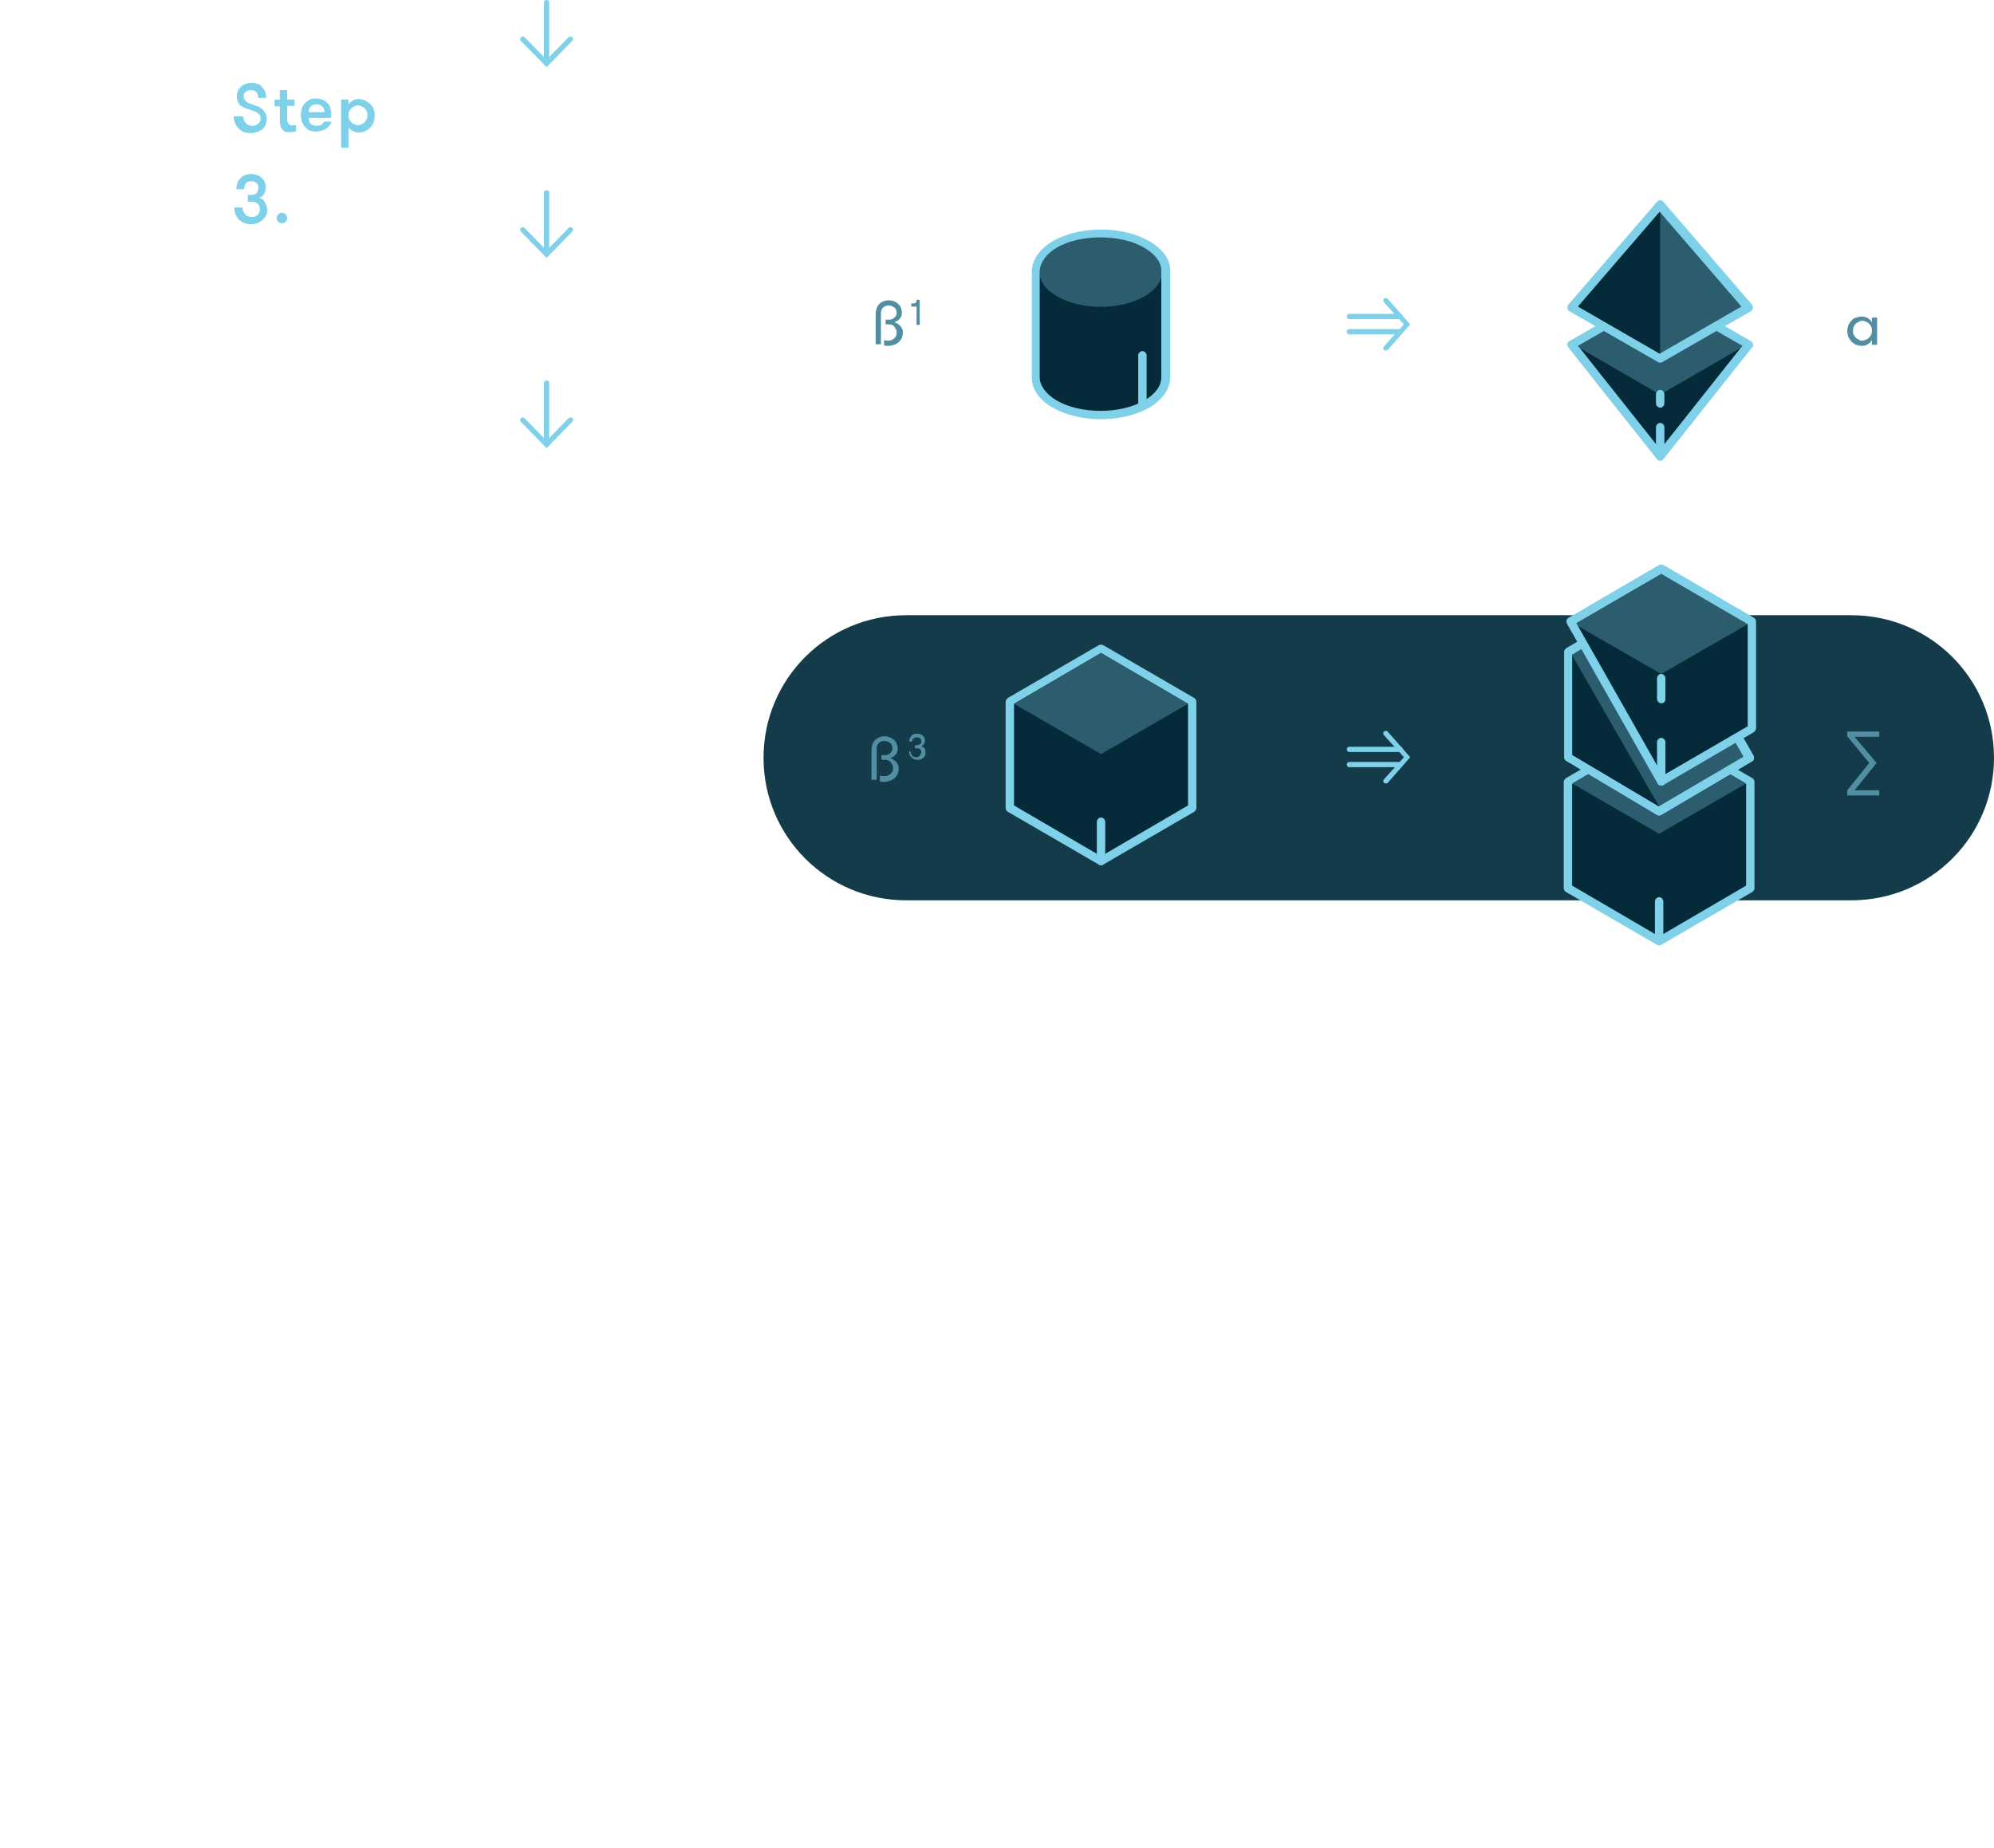 <?xml version="1.0" encoding="utf-8"?>
<!-- Generator: Adobe Illustrator 18.0.0, SVG Export Plug-In . SVG Version: 6.00 Build 0)  -->
<!DOCTYPE svg PUBLIC "-//W3C//DTD SVG 1.1//EN" "http://www.w3.org/Graphics/SVG/1.1/DTD/svg11.dtd">
<svg version="1.1" id="Layer_1" xmlns="http://www.w3.org/2000/svg" xmlns:xlink="http://www.w3.org/1999/xlink" x="0px" y="0px"
	 viewBox="0 0 380.5 352.7" style="enable-background:new 0 0 380.5 352.7;" xml:space="preserve">
<g>
	<g>
		<path style="fill:#133B4A;" d="M172.9,171.8c-15,0-27.2-12.1-27.2-27.2s12.2-27.2,27.2-27.2h180.4c15,0,27.2,12.1,27.2,27.2
			s-12.2,27.2-27.2,27.2H172.9z"/>
	</g>
	<g>
		<g>
			<g>
				<path style="fill:#7ED1E9;" d="M267.2,60.9h-9.7c-0.3,0-0.5-0.2-0.5-0.5s0.2-0.5,0.5-0.5h9.7c0.3,0,0.5,0.2,0.5,0.5
					S267.4,60.9,267.2,60.9z"/>
			</g>
			<g>
				<path style="fill:#7ED1E9;" d="M267.2,63.8h-9.7c-0.3,0-0.5-0.2-0.5-0.5s0.2-0.5,0.5-0.5h9.7c0.3,0,0.5,0.2,0.5,0.5
					S267.4,63.8,267.2,63.8z"/>
			</g>
		</g>
		<g>
			<g>
				<path style="fill:#7ED1E9;" d="M264.4,66.9c-0.1,0-0.2,0-0.3-0.1c-0.2-0.2-0.2-0.5,0-0.7l3.8-4.2l-3.8-4.2
					c-0.2-0.2-0.2-0.5,0-0.7c0.2-0.2,0.5-0.2,0.7,0l4.3,4.9l-4.3,4.9C264.7,66.8,264.5,66.9,264.4,66.9z"/>
			</g>
		</g>
	</g>
	<g>
		<g>
			<g>
				<path style="fill:#7ED1E9;" d="M267.2,143.5h-9.7c-0.3,0-0.5-0.2-0.5-0.5s0.2-0.5,0.5-0.5h9.7c0.3,0,0.5,0.2,0.5,0.5
					S267.4,143.5,267.2,143.5z"/>
			</g>
			<g>
				<path style="fill:#7ED1E9;" d="M267.2,146.4h-9.7c-0.3,0-0.5-0.2-0.5-0.5s0.2-0.5,0.5-0.5h9.7c0.3,0,0.5,0.2,0.5,0.5
					S267.4,146.4,267.2,146.4z"/>
			</g>
		</g>
		<g>
			<g>
				<path style="fill:#7ED1E9;" d="M264.4,149.5c-0.1,0-0.2,0-0.3-0.1c-0.2-0.2-0.2-0.5,0-0.7l3.8-4.2l-3.8-4.2
					c-0.2-0.2-0.2-0.5,0-0.7c0.2-0.2,0.5-0.2,0.7,0l4.3,4.9l-4.3,4.9C264.7,149.5,264.5,149.5,264.4,149.5z"/>
			</g>
		</g>
	</g>
	<g>
		<path style="fill:#052A39;" d="M222.5,72C222.5,72,222.5,72,222.5,72V51.7v0v-0.1h0c0-1.8-1.2-3.6-3.6-5c-4.9-2.8-12.7-2.8-17.6,0
			c-2.4,1.4-3.6,3.2-3.6,5h0v20.4h0c0,1.8,1.2,3.7,3.6,5.1c4.9,2.8,12.7,2.8,17.6,0C221.3,75.7,222.5,73.9,222.5,72L222.5,72
			L222.5,72z"/>
	</g>
	<g>
		<path style="fill:#2C5D6E;" d="M218.3,47.2c4.6,2.6,4.6,6.8,0,9.4c-4.6,2.6-11.9,2.6-16.5,0c-4.6-2.6-4.6-6.8,0-9.4
			C206.4,44.6,213.8,44.6,218.3,47.2z"/>
	</g>
	<g>
		<line style="fill:#FFFFFF;" x1="218" y1="67.8" x2="218" y2="76.9"/>
		<path style="fill:#7ED1E9;" d="M218,77.7c-0.4,0-0.8-0.4-0.8-0.8v-9.1c0-0.4,0.4-0.8,0.8-0.8s0.8,0.4,0.8,0.8v9.1
			C218.8,77.3,218.5,77.7,218,77.7z"/>
	</g>
	<g>
		<g>
			<polygon style="fill:#052A39;" points="192.7,133.9 210.1,123.7 227.5,133.9 227.5,154.2 210.1,164.3 192.7,154.2 			"/>
			<path style="fill:#7ED1E9;" d="M210.1,165.1c-0.1,0-0.3,0-0.4-0.1l-17.4-10.1c-0.2-0.1-0.4-0.4-0.4-0.7v-20.3
				c0-0.3,0.2-0.5,0.4-0.7l17.4-10.1c0.2-0.1,0.6-0.1,0.8,0l17.4,10.1c0.2,0.1,0.4,0.4,0.4,0.7v20.3c0,0.3-0.2,0.5-0.4,0.7
				L210.5,165C210.4,165.1,210.2,165.1,210.1,165.1z M193.5,153.7l16.6,9.7l16.6-9.7v-19.4l-16.6-9.7l-16.6,9.7V153.7z"/>
		</g>
		<g>
			<path style="fill:#2C5D6E;" d="M226.7,134.3l-16.6,9.6l-16.6-9.6l16.6-9.7L226.7,134.3z"/>
		</g>
		<g>
			<line style="fill:#FFFFFF;" x1="210.1" y1="156.8" x2="210.1" y2="164.3"/>
			<path style="fill:#7ED1E9;" d="M210.1,165.1c-0.4,0-0.8-0.4-0.8-0.8v-7.5c0-0.4,0.4-0.8,0.8-0.8s0.8,0.4,0.8,0.8v7.5
				C210.9,164.8,210.5,165.1,210.1,165.1z"/>
		</g>
	</g>
	<g>
		<g>
			<g>
				<polygon style="fill:#052A39;" points="299.2,149.1 316.6,139 334,149.1 334,169.4 316.6,179.6 299.2,169.4 				"/>
				<path style="fill:#7ED1E9;" d="M316.6,180.4c-0.1,0-0.3,0-0.4-0.1l-17.4-10.1c-0.2-0.1-0.4-0.4-0.4-0.7v-20.3
					c0-0.3,0.2-0.5,0.4-0.7l17.4-10.1c0.2-0.1,0.6-0.1,0.8,0l17.4,10.1c0.2,0.1,0.4,0.4,0.4,0.7v20.3c0,0.3-0.2,0.5-0.4,0.7
					L317,180.3C316.9,180.3,316.7,180.4,316.6,180.4z M300,169l16.6,9.7l16.6-9.7v-19.4l-16.6-9.7l-16.6,9.7V169z"/>
			</g>
			<g>
				<path style="fill:#2C5D6E;" d="M333.2,149.5l-16.6,9.6l-16.6-9.6l16.6-9.7L333.2,149.5z"/>
			</g>
			<g>
				<line style="fill:#FFFFFF;" x1="316.6" y1="172" x2="316.6" y2="179.6"/>
				<path style="fill:#7ED1E9;" d="M316.6,180.4c-0.4,0-0.8-0.4-0.8-0.8V172c0-0.4,0.4-0.8,0.8-0.8s0.8,0.4,0.8,0.8v7.5
					C317.4,180,317,180.4,316.6,180.4z"/>
			</g>
		</g>
		<g>
			<g>
				<polygon style="fill:#052A39;" points="299.2,124.5 316.6,114.4 333.9,144.7 316.6,154.8 299.2,144.6 				"/>
				<path style="fill:#7ED1E9;" d="M316.6,155.6c-0.1,0-0.3,0-0.4-0.1l-17.3-10.3c-0.2-0.1-0.4-0.4-0.4-0.7v-20.1
					c0-0.3,0.2-0.5,0.4-0.7l17.3-10.1c0.2-0.1,0.4-0.1,0.6-0.1c0.2,0.1,0.4,0.2,0.5,0.4l17.3,30.3c0.2,0.4,0.1,0.9-0.3,1.1
					L317,155.5C316.8,155.6,316.7,155.6,316.6,155.6z M300,144.1l16.5,9.8l16.2-9.5l-16.5-29l-16.2,9.5V144.1z"/>
			</g>
			<g>
				<g>
					<polygon style="fill:#2C5D6E;" points="316.6,153.9 333.2,144.3 316.6,115.2 299.9,124.9 					"/>
				</g>
				<g>
					<path style="fill:#7ED1E9;" d="M316.6,155.6c-0.1,0-0.3,0-0.4-0.1l-17.3-10.3c-0.2-0.1-0.4-0.4-0.4-0.7v-20.1
						c0-0.3,0.2-0.5,0.4-0.7l17.3-10.1c0.2-0.1,0.4-0.1,0.6-0.1c0.2,0.1,0.4,0.2,0.5,0.4l17.3,30.3c0.2,0.4,0.1,0.9-0.3,1.1
						L317,155.5C316.8,155.6,316.7,155.6,316.6,155.6z M300,144.1l16.5,9.8l16.2-9.5l-16.5-29l-16.2,9.5V144.1z"/>
				</g>
				<g>
					
						<path style="fill:none;stroke:#4B4F64;stroke-width:1.49;stroke-linecap:round;stroke-linejoin:round;stroke-miterlimit:10;" d="
						M307.9,129.5"/>
				</g>
			</g>
		</g>
		<g>
			<g>
				<polygon style="fill:#052A39;" points="299.7,118.6 317,108.5 334.4,118.6 334.4,139.1 317,149.1 				"/>
			</g>
		</g>
		<g>
			<g>
				<path style="fill:#2C5D6E;" d="M334.4,118.6l-17.4,10l-17.4-10l17.4-10.1L334.4,118.6z"/>
			</g>
			<g>
				<g>
					<path style="fill:#7ED1E9;" d="M317,149.9c-0.1,0-0.1,0-0.2,0c-0.2-0.1-0.4-0.2-0.5-0.4L299,119c-0.2-0.4-0.1-0.9,0.3-1.1
						l17.3-10.1c0.2-0.1,0.6-0.1,0.8,0l17.3,10.1c0.2,0.1,0.4,0.4,0.4,0.7v20.4c0,0.3-0.2,0.5-0.4,0.7l-17.3,10.1
						C317.3,149.9,317.2,149.9,317,149.9z M300.8,118.9l16.5,29.1l16.2-9.4v-19.5l-16.5-9.6L300.8,118.9z"/>
				</g>
			</g>
			<g>
				<line style="fill:#FFFFFF;" x1="317" y1="129.4" x2="317" y2="133.4"/>
				<path style="fill:#7ED1E9;" d="M317,134.2c-0.4,0-0.8-0.4-0.8-0.8v-4c0-0.4,0.4-0.8,0.8-0.8s0.8,0.4,0.8,0.8v4
					C317.8,133.9,317.5,134.2,317,134.2z"/>
			</g>
			<g>
				<line style="fill:#FFFFFF;" x1="317" y1="141.6" x2="317" y2="149.1"/>
				<path style="fill:#7ED1E9;" d="M317,149.9c-0.4,0-0.8-0.4-0.8-0.8v-7.5c0-0.4,0.4-0.8,0.8-0.8s0.8,0.4,0.8,0.8v7.5
					C317.8,149.6,317.5,149.9,317,149.9z"/>
			</g>
		</g>
	</g>
	<g>
		<path style="fill:#7ED1E9;" d="M210.1,80c-3.5,0-6.7-0.8-9.2-2.2c-2.6-1.5-4-3.5-4-5.7l0-20.4c0,0,0-0.1,0-0.1
			c0.1-2.1,1.5-4.1,4-5.6c2.5-1.4,5.7-2.2,9.2-2.2s6.7,0.8,9.2,2.2c2.5,1.5,4,3.4,4,5.6c0,0,0,0.1,0,0.1V72c0,2.2-1.5,4.3-4,5.8
			C216.8,79.2,213.5,80,210.1,80z M198.4,51.7v20.3c0,1.6,1.2,3.2,3.2,4.4c2.2,1.3,5.2,2,8.4,2s6.2-0.7,8.4-2
			c2.1-1.2,3.2-2.8,3.2-4.4l0-20.3c0,0,0,0,0-0.1c0-1.6-1.2-3.1-3.2-4.3c-2.2-1.3-5.2-2-8.4-2s-6.2,0.7-8.4,2
			C199.6,48.5,198.5,50.1,198.4,51.7C198.4,51.7,198.4,51.7,198.4,51.7z"/>
	</g>
	<g>
		<path style="fill:#518EA1;" d="M168.6,64.9c0.1,0,0.3,0.1,0.5,0.1c0.2,0,0.3,0,0.4,0c0.2,0,0.4,0,0.6-0.1s0.4-0.2,0.5-0.3
			s0.3-0.3,0.4-0.5c0.1-0.2,0.1-0.4,0.1-0.7c0-0.2,0-0.3-0.1-0.5s-0.2-0.3-0.3-0.5s-0.3-0.3-0.5-0.4c-0.2-0.1-0.5-0.1-0.8-0.1H169
			v-0.9h0.5c0.3,0,0.5,0,0.7-0.1s0.4-0.2,0.5-0.3s0.2-0.3,0.3-0.4c0.1-0.2,0.1-0.4,0.1-0.5c0-0.4-0.1-0.7-0.4-1
			c-0.3-0.2-0.7-0.4-1.1-0.4c-0.4,0-0.8,0.1-1.1,0.4c-0.3,0.3-0.4,0.7-0.4,1.1v5.9h-1v-5.9c0-0.4,0.1-0.7,0.2-1
			c0.1-0.3,0.3-0.6,0.5-0.8c0.2-0.2,0.5-0.4,0.8-0.5c0.3-0.1,0.6-0.2,1-0.2c0.4,0,0.7,0.1,1,0.2c0.3,0.1,0.6,0.3,0.8,0.5
			c0.2,0.2,0.4,0.4,0.5,0.7c0.1,0.3,0.2,0.6,0.2,0.9c0,0.5-0.1,0.9-0.4,1.2c-0.2,0.3-0.6,0.5-1,0.7c0.4,0.1,0.8,0.4,1.1,0.7
			c0.3,0.3,0.5,0.8,0.5,1.2c0,0.4-0.1,0.8-0.2,1.1c-0.2,0.3-0.4,0.6-0.6,0.8c-0.3,0.2-0.5,0.4-0.9,0.5c-0.3,0.1-0.7,0.2-1,0.2
			c-0.2,0-0.4,0-0.5,0s-0.3-0.1-0.4-0.1V64.9z"/>
		<path style="fill:#518EA1;" d="M173.9,57.9c0.2,0,0.4,0,0.5,0c0.1,0,0.2-0.1,0.3-0.1c0.1-0.1,0.1-0.1,0.2-0.2c0-0.1,0-0.2,0-0.4
			h0.6v4.8h-0.6v-3.5h-1V57.9z"/>
	</g>
	<g>
		<path style="fill:#518EA1;" d="M167.9,148c0.1,0,0.3,0.1,0.5,0.1c0.2,0,0.3,0,0.4,0c0.2,0,0.4,0,0.6-0.1s0.4-0.2,0.5-0.3
			s0.3-0.3,0.4-0.5c0.1-0.2,0.1-0.4,0.1-0.7c0-0.2,0-0.3-0.1-0.5s-0.2-0.3-0.3-0.5s-0.3-0.3-0.5-0.4c-0.2-0.1-0.5-0.1-0.8-0.1h-0.5
			v-0.9h0.5c0.3,0,0.5,0,0.7-0.1s0.4-0.2,0.5-0.3s0.2-0.3,0.3-0.4c0.1-0.2,0.1-0.4,0.1-0.5c0-0.4-0.1-0.7-0.4-1
			c-0.3-0.2-0.7-0.4-1.1-0.4c-0.4,0-0.8,0.1-1.1,0.4c-0.3,0.3-0.4,0.7-0.4,1.1v5.9h-1V143c0-0.4,0.1-0.7,0.2-1
			c0.1-0.3,0.3-0.6,0.5-0.8c0.2-0.2,0.5-0.4,0.8-0.5c0.3-0.1,0.6-0.2,1-0.2c0.4,0,0.7,0.1,1,0.2c0.3,0.1,0.6,0.3,0.8,0.5
			c0.2,0.2,0.4,0.4,0.5,0.7c0.1,0.3,0.2,0.6,0.2,0.9c0,0.5-0.1,0.9-0.4,1.2c-0.2,0.3-0.6,0.5-1,0.7c0.4,0.1,0.8,0.4,1.1,0.7
			c0.3,0.3,0.5,0.8,0.5,1.2c0,0.4-0.1,0.8-0.2,1.1c-0.2,0.3-0.4,0.6-0.6,0.8c-0.3,0.2-0.5,0.4-0.9,0.5c-0.3,0.1-0.7,0.2-1,0.2
			c-0.2,0-0.4,0-0.5,0s-0.3-0.1-0.4-0.1V148z"/>
		<path style="fill:#518EA1;" d="M173.8,143.5c0,0.2,0,0.3,0.1,0.4c0.1,0.1,0.1,0.2,0.2,0.3s0.2,0.2,0.3,0.2c0.1,0,0.3,0.1,0.4,0.1
			c0.1,0,0.3,0,0.4-0.1c0.1,0,0.2-0.1,0.3-0.2c0.1-0.1,0.1-0.2,0.2-0.3c0-0.1,0.1-0.2,0.1-0.3c0-0.3-0.1-0.5-0.2-0.6
			c-0.2-0.2-0.4-0.2-0.7-0.2h-0.3v-0.6h0.3c0.3,0,0.5-0.1,0.7-0.2s0.2-0.3,0.2-0.6c0-0.2-0.1-0.4-0.2-0.5c-0.2-0.1-0.4-0.2-0.6-0.2
			c-0.3,0-0.5,0.1-0.7,0.2s-0.2,0.4-0.2,0.6h-0.6c0-0.2,0-0.4,0.1-0.6c0.1-0.2,0.2-0.3,0.3-0.5s0.3-0.2,0.5-0.3
			c0.2-0.1,0.4-0.1,0.6-0.1c0.2,0,0.4,0,0.6,0.1s0.3,0.1,0.5,0.3s0.2,0.2,0.3,0.4s0.1,0.3,0.1,0.5c0,0.3-0.1,0.5-0.2,0.7
			c-0.1,0.2-0.3,0.3-0.5,0.4c0.3,0.1,0.5,0.2,0.6,0.4c0.2,0.2,0.2,0.4,0.2,0.8c0,0.2,0,0.4-0.1,0.6c-0.1,0.2-0.2,0.3-0.3,0.4
			c-0.1,0.1-0.3,0.2-0.5,0.3c-0.2,0.1-0.4,0.1-0.6,0.1c-0.2,0-0.4,0-0.6-0.1c-0.2-0.1-0.4-0.2-0.5-0.3s-0.3-0.3-0.4-0.5
			c-0.1-0.2-0.1-0.4-0.1-0.7H173.8z"/>
	</g>
	<g>
		<path style="fill:#518EA1;" d="M358.2,60.5v5.3h-1v-0.9c-0.2,0.3-0.4,0.6-0.8,0.8c-0.3,0.2-0.7,0.3-1.1,0.3
			c-0.4,0-0.8-0.1-1.1-0.2c-0.3-0.1-0.6-0.4-0.9-0.6c-0.2-0.3-0.4-0.6-0.6-0.9c-0.1-0.3-0.2-0.7-0.2-1.1s0.1-0.7,0.2-1.1
			c0.1-0.3,0.3-0.6,0.6-0.9c0.2-0.3,0.5-0.5,0.9-0.6c0.3-0.1,0.7-0.2,1.1-0.2c0.4,0,0.8,0.1,1.1,0.3c0.3,0.2,0.6,0.4,0.8,0.8v-0.9
			H358.2z M355.4,65c0.3,0,0.5-0.1,0.7-0.2s0.4-0.2,0.6-0.4s0.3-0.4,0.4-0.6c0.1-0.2,0.1-0.5,0.1-0.7s0-0.5-0.1-0.7
			c-0.1-0.2-0.2-0.4-0.4-0.6s-0.3-0.3-0.6-0.4c-0.2-0.1-0.5-0.2-0.7-0.2c-0.3,0-0.5,0.1-0.7,0.2c-0.2,0.1-0.4,0.2-0.6,0.4
			s-0.3,0.4-0.4,0.6c-0.1,0.2-0.1,0.5-0.1,0.7s0,0.5,0.1,0.7c0.1,0.2,0.2,0.4,0.4,0.6s0.3,0.3,0.6,0.4C354.9,65,355.1,65,355.4,65z"
			/>
	</g>
	<g>
		<path style="fill:#518EA1;" d="M352.5,151.8v-1l4.2-5.2l-4.2-5.1v-0.9h6.1v1h-4.7l4.2,5l-4.2,5.2h4.7v1H352.5z"/>
	</g>
	<g>
		<g>
			<g>
				<path style="fill:#7ED1E9;" d="M104.3,12.6c-0.3,0-0.5-0.2-0.5-0.5V0.5c0-0.3,0.2-0.5,0.5-0.5s0.5,0.2,0.5,0.5v11.7
					C104.8,12.4,104.6,12.6,104.3,12.6z"/>
			</g>
			<g>
				<path style="fill:#7ED1E9;" d="M104.3,12.8l-4.9-5c-0.2-0.2-0.2-0.5,0-0.7c0.2-0.2,0.5-0.2,0.7,0l4.2,4.3l4.2-4.3
					c0.2-0.2,0.5-0.2,0.7,0c0.2,0.2,0.2,0.5,0,0.7L104.3,12.8z"/>
			</g>
		</g>
		<g>
			<g>
				<path style="fill:#7ED1E9;" d="M104.3,49c-0.3,0-0.5-0.2-0.5-0.5V36.8c0-0.3,0.2-0.5,0.5-0.5s0.5,0.2,0.5,0.5v11.7
					C104.8,48.8,104.6,49,104.3,49z"/>
			</g>
			<g>
				<path style="fill:#7ED1E9;" d="M104.3,49.2l-4.9-5c-0.2-0.2-0.2-0.5,0-0.7c0.2-0.2,0.5-0.2,0.7,0l4.2,4.3l4.2-4.3
					c0.2-0.2,0.5-0.2,0.7,0c0.2,0.2,0.2,0.5,0,0.7L104.3,49.2z"/>
			</g>
		</g>
		<g>
			<g>
				<path style="fill:#7ED1E9;" d="M104.3,85.3c-0.3,0-0.5-0.2-0.5-0.5V73.1c0-0.3,0.2-0.5,0.5-0.5s0.5,0.2,0.5,0.5v11.7
					C104.8,85.1,104.6,85.3,104.3,85.3z"/>
			</g>
			<g>
				<path style="fill:#7ED1E9;" d="M104.3,85.5l-4.9-5c-0.2-0.2-0.2-0.5,0-0.7c0.2-0.2,0.5-0.2,0.7,0l4.2,4.3l4.2-4.3
					c0.2-0.2,0.5-0.2,0.7,0c0.2,0.2,0.2,0.5,0,0.7L104.3,85.5z"/>
			</g>
		</g>
	</g>
	<g>
		<path style="fill:#7ED1E9;" d="M46.4,22.1c0,0.6,0.2,1.1,0.5,1.4c0.3,0.3,0.8,0.5,1.3,0.5c0.2,0,0.4,0,0.6-0.1
			c0.2-0.1,0.3-0.2,0.5-0.3c0.1-0.1,0.2-0.3,0.3-0.4c0.1-0.2,0.1-0.4,0.1-0.6c0-0.2,0-0.4-0.1-0.6c-0.1-0.2-0.2-0.3-0.4-0.4
			c-0.1-0.1-0.3-0.2-0.5-0.3c-0.2-0.1-0.3-0.1-0.5-0.2c-0.4-0.1-0.8-0.3-1.2-0.4s-0.7-0.3-1-0.5c-0.3-0.2-0.5-0.5-0.6-0.8
			c-0.2-0.3-0.2-0.7-0.2-1.1c0-0.4,0.1-0.7,0.2-1c0.2-0.3,0.4-0.6,0.6-0.8c0.3-0.2,0.6-0.4,0.9-0.5c0.3-0.1,0.7-0.2,1.1-0.2
			c0.4,0,0.8,0.1,1.1,0.2c0.4,0.1,0.7,0.3,0.9,0.6s0.5,0.5,0.6,0.9c0.1,0.3,0.2,0.7,0.2,1.2h-1.5c0-0.4-0.1-0.8-0.4-1.1
			c-0.2-0.3-0.6-0.4-1-0.4c-0.4,0-0.7,0.1-1,0.3c-0.3,0.2-0.4,0.5-0.4,0.9c0,0.2,0,0.3,0.1,0.5c0.1,0.1,0.2,0.3,0.3,0.4
			c0.1,0.1,0.3,0.2,0.4,0.3c0.2,0.1,0.3,0.1,0.5,0.2c0.4,0.1,0.7,0.3,1.1,0.4c0.4,0.1,0.7,0.3,1,0.5c0.3,0.2,0.5,0.5,0.7,0.8
			c0.2,0.3,0.3,0.7,0.3,1.1c0,0.5-0.1,0.9-0.2,1.2c-0.2,0.4-0.4,0.7-0.7,0.9c-0.3,0.2-0.6,0.4-1,0.5c-0.4,0.1-0.8,0.2-1.2,0.2
			c-0.4,0-0.8-0.1-1.2-0.2c-0.4-0.1-0.7-0.4-1-0.6c-0.3-0.3-0.5-0.6-0.7-1s-0.3-0.8-0.3-1.4H46.4z"/>
		<path style="fill:#7ED1E9;" d="M56.4,25.1c-0.1,0-0.3,0-0.5,0.1s-0.4,0-0.6,0c-0.2,0-0.4,0-0.6,0s-0.4-0.1-0.6-0.3
			s-0.4-0.4-0.5-0.6c-0.1-0.3-0.2-0.7-0.2-1.2v-2.8h-1V19h1v-1.8h1.4V19h1.4v1.2h-1.4v2.5c0,0.3,0,0.5,0.1,0.6s0.1,0.3,0.2,0.4
			c0.1,0.1,0.2,0.1,0.3,0.2s0.2,0,0.4,0c0.1,0,0.2,0,0.4,0s0.3,0,0.3,0V25.1z"/>
		<path style="fill:#7ED1E9;" d="M58.9,22.5c0,0.2,0.1,0.4,0.1,0.6s0.2,0.4,0.3,0.5c0.1,0.1,0.3,0.3,0.5,0.3
			c0.2,0.1,0.4,0.1,0.7,0.1c0.4,0,0.7-0.1,0.9-0.2c0.2-0.2,0.3-0.3,0.4-0.6h1.4c0,0.3-0.1,0.5-0.3,0.7c-0.1,0.2-0.3,0.4-0.6,0.6
			s-0.5,0.3-0.8,0.4c-0.3,0.1-0.7,0.2-1.1,0.2c-0.5,0-1-0.1-1.3-0.2c-0.4-0.2-0.7-0.4-0.9-0.7c-0.3-0.3-0.4-0.6-0.6-1
			c-0.1-0.4-0.2-0.8-0.2-1.2c0-0.4,0.1-0.9,0.2-1.3c0.1-0.4,0.3-0.7,0.6-1c0.3-0.3,0.6-0.5,0.9-0.7c0.4-0.2,0.8-0.2,1.3-0.2
			c0.4,0,0.8,0.1,1.1,0.2s0.6,0.3,0.9,0.6c0.3,0.2,0.5,0.5,0.6,0.9s0.2,0.7,0.2,1.1c0,0.1,0,0.2,0,0.4c0,0.1,0,0.3-0.1,0.5H58.9z
			 M60.4,19.9c-0.4,0-0.8,0.1-1.1,0.4c-0.3,0.3-0.4,0.6-0.4,1.1h3c0-0.5-0.1-0.8-0.4-1.1S60.8,19.9,60.4,19.9z"/>
		<path style="fill:#7ED1E9;" d="M66.5,19.9c0.2-0.3,0.5-0.5,0.8-0.7c0.3-0.2,0.7-0.3,1.1-0.3c0.5,0,0.9,0.1,1.3,0.3
			c0.4,0.2,0.7,0.4,1,0.7c0.3,0.3,0.5,0.6,0.6,1c0.2,0.4,0.2,0.8,0.2,1.2c0,0.4-0.1,0.8-0.2,1.2s-0.4,0.7-0.6,1
			c-0.3,0.3-0.6,0.5-1,0.7c-0.4,0.2-0.8,0.3-1.3,0.3c-0.4,0-0.7-0.1-1.1-0.3c-0.4-0.2-0.6-0.4-0.8-0.7v3.9h-1.4V19h1.4V19.9z
			 M68.3,20.1c-0.3,0-0.5,0.1-0.7,0.2c-0.2,0.1-0.4,0.2-0.6,0.4c-0.2,0.2-0.3,0.4-0.4,0.6c-0.1,0.2-0.1,0.5-0.1,0.7s0,0.5,0.1,0.7
			s0.2,0.4,0.4,0.6c0.2,0.2,0.3,0.3,0.6,0.4c0.2,0.1,0.5,0.2,0.7,0.2c0.3,0,0.5-0.1,0.7-0.2c0.2-0.1,0.4-0.2,0.6-0.4
			c0.2-0.2,0.3-0.4,0.4-0.6s0.1-0.5,0.1-0.7s0-0.5-0.1-0.7c-0.1-0.2-0.2-0.4-0.4-0.6c-0.2-0.2-0.3-0.3-0.6-0.4
			C68.8,20.2,68.6,20.1,68.3,20.1z"/>
		<path style="fill:#7ED1E9;" d="M46.3,39.5c0,0.3,0,0.6,0.1,0.8c0.1,0.2,0.2,0.4,0.4,0.6c0.2,0.2,0.3,0.3,0.6,0.4s0.4,0.1,0.7,0.1
			c0.2,0,0.4,0,0.6-0.1c0.2-0.1,0.3-0.2,0.5-0.3c0.1-0.1,0.2-0.3,0.3-0.5c0.1-0.2,0.1-0.4,0.1-0.5c0-0.2,0-0.4-0.1-0.6
			c-0.1-0.2-0.1-0.3-0.3-0.5c-0.1-0.1-0.3-0.2-0.5-0.3c-0.2-0.1-0.5-0.1-0.8-0.1h-0.6v-1.3h0.6c0.5,0,0.9-0.1,1.1-0.4s0.3-0.6,0.3-1
			s-0.1-0.7-0.4-0.9s-0.5-0.3-0.9-0.3c-0.5,0-0.9,0.1-1.1,0.4s-0.3,0.6-0.3,1.1h-1.5c0-0.4,0.1-0.8,0.2-1.2c0.1-0.3,0.3-0.6,0.6-0.9
			s0.5-0.4,0.9-0.6c0.3-0.1,0.7-0.2,1.1-0.2c0.4,0,0.8,0.1,1.1,0.2c0.4,0.1,0.7,0.3,0.9,0.5s0.5,0.5,0.6,0.8c0.2,0.3,0.2,0.6,0.2,1
			c0,0.5-0.1,0.9-0.3,1.3s-0.5,0.6-0.9,0.7c0.4,0.2,0.8,0.4,1,0.8S51,39.4,51,40c0,0.4-0.1,0.8-0.2,1.1c-0.2,0.3-0.4,0.6-0.7,0.9
			c-0.3,0.2-0.6,0.4-1,0.6c-0.4,0.1-0.8,0.2-1.2,0.2c-0.4,0-0.8-0.1-1.2-0.2s-0.7-0.4-1-0.6s-0.5-0.6-0.7-1
			c-0.2-0.4-0.3-0.8-0.3-1.4H46.3z"/>
		<path style="fill:#7ED1E9;" d="M52.8,41.6c0-0.3,0.1-0.5,0.3-0.7s0.4-0.3,0.7-0.3c0.3,0,0.5,0.1,0.7,0.3c0.2,0.2,0.3,0.5,0.3,0.7
			c0,0.3-0.1,0.5-0.3,0.7c-0.2,0.2-0.5,0.3-0.7,0.3c-0.3,0-0.5-0.1-0.7-0.3C52.9,42.1,52.8,41.9,52.8,41.6z"/>
	</g>
	<g>
		<g>
			<g>
				<polygon style="fill:#052A39;" points="316.8,87.1 299.9,65.8 316.8,56.1 333.7,65.8 				"/>
				<path style="fill:#7ED1E9;" d="M316.8,87.9c-0.2,0-0.5-0.1-0.6-0.3l-16.9-21.3c-0.1-0.2-0.2-0.4-0.2-0.6s0.2-0.4,0.4-0.5
					l16.9-9.8c0.2-0.1,0.6-0.1,0.8,0l16.9,9.8c0.2,0.1,0.3,0.3,0.4,0.5s0,0.5-0.2,0.6l-16.9,21.3C317.3,87.8,317,87.9,316.8,87.9z
					 M301.1,66l15.7,19.8L332.5,66L316.8,57L301.1,66z"/>
			</g>
		</g>
	</g>
	<g>
		<g>
			<path style="fill:#2C5D6E;" d="M333.4,65.7l-16.6,9.6l-16.6-9.6l16.6-9.7L333.4,65.7z"/>
		</g>
		<g>
			<g>
				<g>
					<path style="fill:#7ED1E9;" d="M316.8,87.9c-0.2,0-0.5-0.1-0.6-0.3l-16.9-21.3c-0.1-0.2-0.2-0.4-0.2-0.7c0-0.2,0.2-0.4,0.4-0.5
						l16.9-9.8c0.2-0.1,0.6-0.1,0.8,0l16.9,9.8c0.2,0.1,0.3,0.3,0.4,0.5c0,0.2,0,0.5-0.2,0.7l-16.9,21.3
						C317.3,87.8,317,87.9,316.8,87.9z M301.1,66l15.7,19.8L332.5,66L316.8,57L301.1,66z"/>
				</g>
			</g>
		</g>
		<g>
			<g>
				<polygon style="fill:#052A39;" points="333.6,58.7 316.8,68.4 299.9,58.7 316.8,39.1 				"/>
			</g>
			<g>
				<g>
					<polygon style="fill:#2C5D6E;" points="316.8,68.4 316.8,39.1 333.6,58.7 					"/>
				</g>
				<g>
					<path style="fill:#7ED1E9;" d="M316.8,69.2c-0.1,0-0.3,0-0.4-0.1l-16.9-9.7c-0.2-0.1-0.4-0.3-0.4-0.6c0-0.2,0-0.5,0.2-0.7
						l16.9-19.6c0.2-0.2,0.4-0.3,0.6-0.3l0,0c0.2,0,0.5,0.1,0.6,0.3l16.9,19.6c0.2,0.2,0.2,0.4,0.2,0.7c0,0.2-0.2,0.4-0.4,0.6
						l-16.9,9.7C317,69.2,316.9,69.2,316.8,69.2z M301.1,58.5l15.6,9l15.6-9l-15.6-18.1L301.1,58.5z"/>
				</g>
			</g>
		</g>
		<g>
			<path style="fill:#7ED1E9;" d="M316.8,77.8c-0.4,0-0.8-0.4-0.8-0.8v-1.8c0-0.4,0.4-0.8,0.8-0.8s0.8,0.4,0.8,0.8V77
				C317.6,77.4,317.2,77.8,316.8,77.8z"/>
		</g>
		<g>
			<path style="fill:#7ED1E9;" d="M316.8,86.7c-0.4,0-0.8-0.4-0.8-0.8v-4.4c0-0.4,0.4-0.8,0.8-0.8s0.8,0.4,0.8,0.8v4.4
				C317.6,86.3,317.2,86.7,316.8,86.7z"/>
		</g>
	</g>
</g>
</svg>
